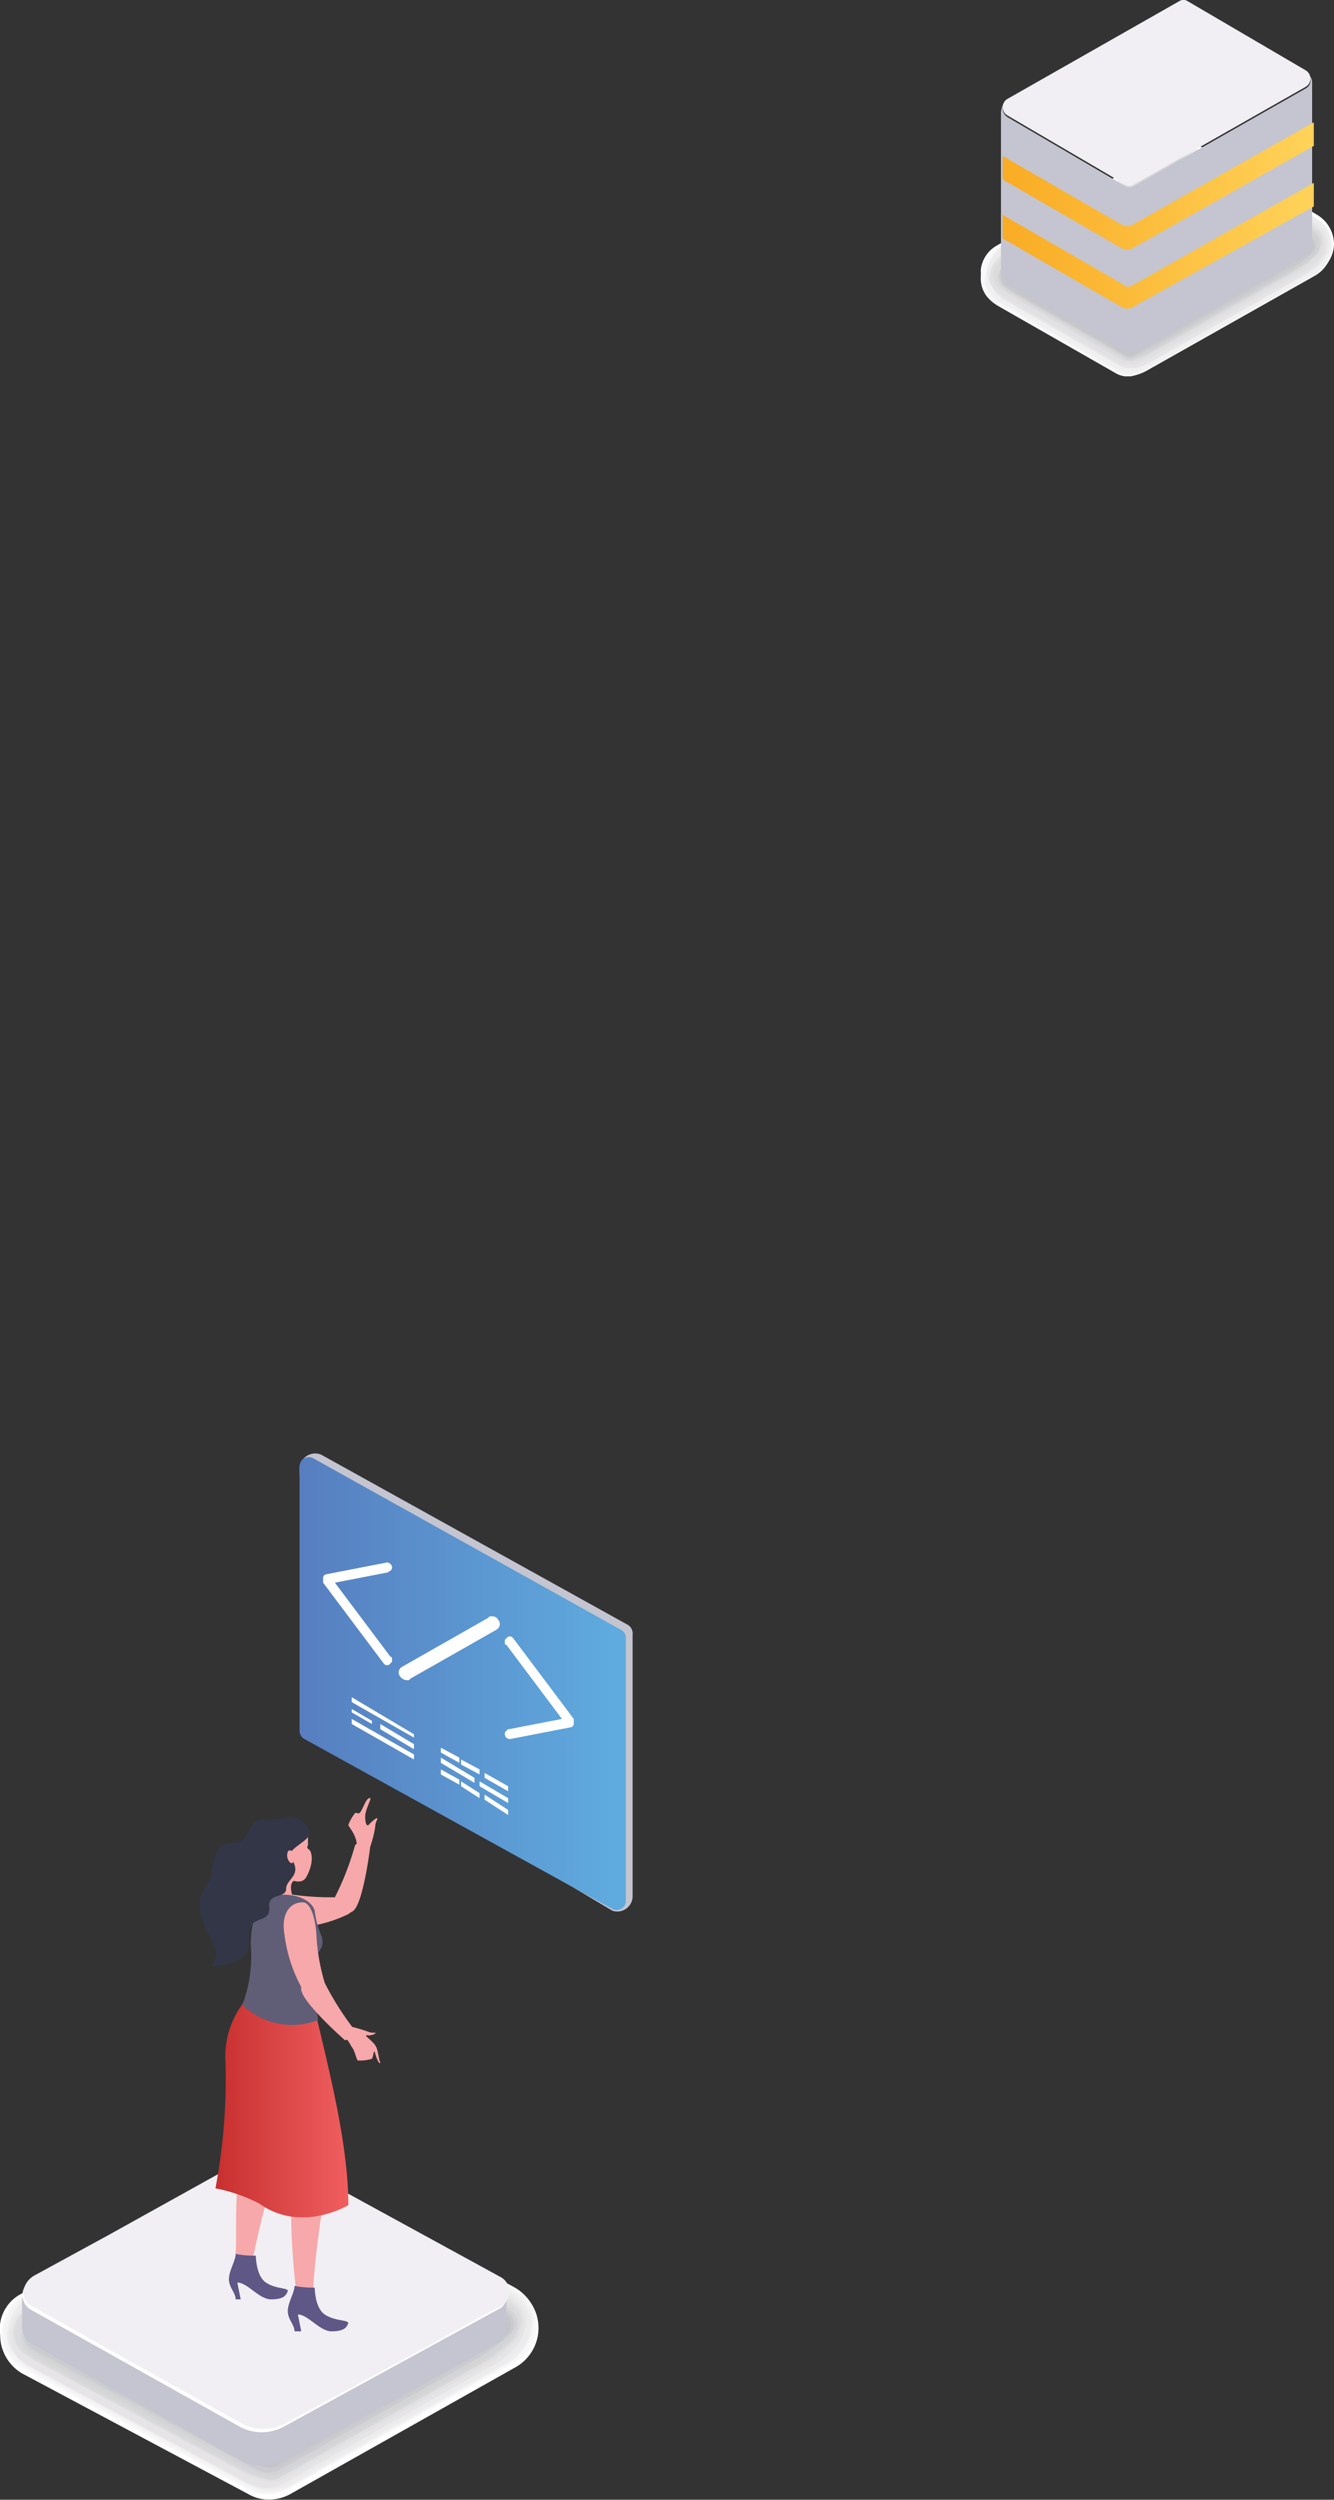 <svg id="Layer_1" data-name="Layer 1" xmlns="http://www.w3.org/2000/svg" xmlns:xlink="http://www.w3.org/1999/xlink" viewBox="0 0 79.31 148.58"><rect x="0" y="0" width="79.31" height="148.58" fill="#333333" stroke="none"/><defs><linearGradient id="linear-gradient" x1="-575.12" y1="-558.91" x2="-555.69" y2="-558.91" gradientTransform="translate(-537.59 -452.11) rotate(180)" gradientUnits="userSpaceOnUse"><stop offset="0" stop-color="#5facdf"/><stop offset="1" stop-color="#577ec0"/></linearGradient><linearGradient id="linear-gradient-2" x1="-1683.1" y1="-469.9" x2="-1661.98" y2="-469.9" gradientTransform="translate(-1603.47 -452.11) rotate(180)" gradientUnits="userSpaceOnUse"><stop offset="0" stop-color="#ffd55d"/><stop offset="1" stop-color="#f9a920"/></linearGradient><linearGradient id="linear-gradient-3" x1="-1683.1" y1="-473.45" x2="-1661.98" y2="-473.45" xlink:href="#linear-gradient-2"/><linearGradient id="linear-gradient-4" x1="-1414.52" y1="-583.53" x2="-1406.57" y2="-583.53" gradientTransform="translate(-1393.39 -452.11) rotate(180)" gradientUnits="userSpaceOnUse"><stop offset="0" stop-color="#f15f60"/><stop offset="1" stop-color="#c7302f"/></linearGradient></defs><path d="M.3,145.5a2.65,2.65,0,0,0,1.3,2.3L15.1,155a2.38,2.38,0,0,0,1.2.3,2.66,2.66,0,0,0,1.2-.3L31,147.4a2.68,2.68,0,0,0,0-4.6l-13.5-7.4a3.08,3.08,0,0,0-1.3-.3,2.66,2.66,0,0,0-1.2.3L1.5,143.1A2.35,2.35,0,0,0,.3,145.5Z" transform="translate(-0.29 -6.73)" fill="#fff"/><path d="M16.6,135.2h-.4a2.66,2.66,0,0,0-1.2.3L1.7,143.1a2.7,2.7,0,0,0-1.3,2.2,1.94,1.94,0,0,0,.5,1.6c.2.2.4.5.7.6L15,154.7a2.38,2.38,0,0,0,1.2.3h.4a6.89,6.89,0,0,0,.8-.3l13.4-7.5a2.58,2.58,0,0,0,1.4-2.2,2.77,2.77,0,0,0-.5-1.6,2.7,2.7,0,0,0-.8-.7l-13.4-7.3A2.92,2.92,0,0,0,16.6,135.2Z" transform="translate(-0.29 -6.73)" fill="#f8f7f9"/><path d="M16.6,135.2h-.4a2.45,2.45,0,0,0-1.2.4L1.9,143.1a2.79,2.79,0,0,0-1.4,2.1,1.84,1.84,0,0,0,.5,1.6,2,2,0,0,0,.7.6l13.2,7.1a2.45,2.45,0,0,0,1.2.4h.4a6.89,6.89,0,0,0,.8-.3l13.3-7.5A2.79,2.79,0,0,0,32,145a2,2,0,0,0-.4-1.5,2.7,2.7,0,0,0-.8-.7l-13.4-7.3A6.89,6.89,0,0,0,16.6,135.2Z" transform="translate(-0.29 -6.73)" fill="#f4f4f4"/><path d="M16.6,135.3h-.4a2.45,2.45,0,0,0-1.2.4L2.1,143.1a3.08,3.08,0,0,0-1.4,2.1,1.84,1.84,0,0,0,.5,1.6,2,2,0,0,0,.7.6l13.1,7a2.45,2.45,0,0,0,1.2.4h.4a1.88,1.88,0,0,0,.8-.2l13.1-7.4a3.08,3.08,0,0,0,1.4-2.1,1.67,1.67,0,0,0-.4-1.5,1.78,1.78,0,0,0-.8-.7l-13.3-7.3A6.89,6.89,0,0,1,16.6,135.3Z" transform="translate(-0.29 -6.73)" fill="#f1f0f0"/><path d="M16.5,135.4h-.4a2.46,2.46,0,0,0-1.1.4L2.2,143.1a3.12,3.12,0,0,0-1.4,2,1.56,1.56,0,0,0,.4,1.6,2,2,0,0,0,.7.6l13,7a2.84,2.84,0,0,0,1.2.4h.4a1.88,1.88,0,0,0,.8-.2l13-7.3c.6-.4,1.5-1.3,1.5-2a1.67,1.67,0,0,0-.4-1.5,2.51,2.51,0,0,0-.8-.7l-13.3-7.2A3,3,0,0,0,16.5,135.4Z" transform="translate(-0.29 -6.73)" fill="#ececed"/><path d="M16.5,135.7h-.4a4.87,4.87,0,0,0-1.1.4L2.4,143.3a3.09,3.09,0,0,0-1.5,1.9,1.44,1.44,0,0,0,.4,1.5,2,2,0,0,0,.7.6l12.9,6.9a2.1,2.1,0,0,0,1.1.4h.4a1.85,1.85,0,0,0,.7-.2L30,147.1c.5-.3,1.5-1.3,1.5-1.9a1.4,1.4,0,0,0-.3-1.5,2.41,2.41,0,0,0-.8-.6l-13.2-7.2A.66.66,0,0,0,16.5,135.7Z" transform="translate(-0.29 -6.73)" fill="#e9e8e9"/><path d="M16.3,136.1c0-.1-.2,0-.3,0a3.58,3.58,0,0,0-1.1.4L2.5,143.6c-.5.3-1.5,1.2-1.5,1.8a1.67,1.67,0,0,0,.4,1.5,4.23,4.23,0,0,0,.7.5l12.7,6.8a3.58,3.58,0,0,0,1.1.4h.4a1.85,1.85,0,0,0,.7-.2l12.8-7.2c.5-.3,1.6-1.3,1.6-1.9a1.4,1.4,0,0,0-.3-1.5,2.41,2.41,0,0,0-.8-.6L17.2,136C16.9,135.8,16.7,135.7,16.3,136.1Z" transform="translate(-0.29 -6.73)" fill="#e6e4e6"/><path d="M16.4,135.7a1,1,0,0,1-.3.1,3.58,3.58,0,0,0-1.1.4l-12.2,7c-.4.3-1.5,1.3-1.5,1.8a1.4,1.4,0,0,0,.3,1.5,4.23,4.23,0,0,0,.7.5l12.6,6.8a4.87,4.87,0,0,0,1.1.4c.1,0,.3.1.4.1a1.85,1.85,0,0,0,.7-.2L29.7,147c.4-.3,1.6-1.3,1.6-1.8a1.27,1.27,0,0,0-.3-1.4,2.41,2.41,0,0,0-.8-.6l-13.1-7.1C16.9,135.9,16.6,135.9,16.4,135.7Z" transform="translate(-0.29 -6.73)" fill="#e1e1e3"/><path d="M16.1,135.8a1,1,0,0,1-.3.1,4.18,4.18,0,0,0-1,.4l-12,6.9c-.4.3-1.6,1.2-1.6,1.7a1.4,1.4,0,0,0,.3,1.5c.1.1.6.4.7.5l12.5,6.7a4.87,4.87,0,0,0,1.1.4c.1,0,.3.1.4.1a.88.88,0,0,0,.7-.1l12.5-7c.4-.2,1.7-1.2,1.7-1.7a1.09,1.09,0,0,0-.2-1.4,2.41,2.41,0,0,0-.8-.6l-13-7.1A5.13,5.13,0,0,0,16.1,135.8Z" transform="translate(-0.29 -6.73)" fill="#dddddf"/><path d="M16,136.2a1,1,0,0,1-.3.1,4.18,4.18,0,0,0-1,.4L2.9,143.5c-.3.2-1.6,1.2-1.6,1.6a1.27,1.27,0,0,0,.3,1.4c.1.1.6.4.7.5l12.4,6.6a4.87,4.87,0,0,0,1.1.4c.1,0,.3.1.4.1a.88.88,0,0,0,.7-.1l12.4-7c.3-.2,1.7-1.2,1.7-1.6a1.09,1.09,0,0,0-.2-1.4c-.1-.1-.7-.5-.8-.6l-13-7.1C16.8,136.1,16.5,136.1,16,136.2Z" transform="translate(-0.29 -6.73)" fill="#dbdadc"/><path d="M16.2,136.4a1,1,0,0,1-.3.1,3,3,0,0,0-1,.4L3.3,143.6c-.3.2-1.6,1.1-1.6,1.5a1.09,1.09,0,0,0,.2,1.4c.1.1.6.4.7.5l12.3,6.6a10.37,10.37,0,0,0,1,.4,1,1,0,0,0,.3.1.88.88,0,0,0,.7-.1l12.2-6.9c.3-.2,1.8-1.2,1.8-1.6a1.08,1.08,0,0,0-.2-1.4c0-.1-.7-.5-.8-.6L17,136.4A.61.61,0,0,0,16.2,136.4Z" transform="translate(-0.29 -6.73)" fill="#d6d7d9"/><path d="M16.4,136.5l-.3.1a3,3,0,0,0-1,.4L3.6,143.6c-.3.1-1.7,1.1-1.7,1.4a1.08,1.08,0,0,0,.2,1.4c0,.1.6.4.7.5l12.1,6.5c.1,0,.9.4,1,.4l.3.1a1.7,1.7,0,0,0,.7-.1L29,147c.2-.1,1.8-1.2,1.8-1.5a1,1,0,0,0-.1-1.4c-.1-.1-.8-.5-.9-.6l-12.9-7C16.7,136.3,16.4,136.3,16.4,136.5Z" transform="translate(-0.29 -6.73)" fill="#d4d3d6"/><path d="M16.1,136.5l-.3.1a3.55,3.55,0,0,0-.9.4L3.6,143.5a7.94,7.94,0,0,0-1.7,1.4,1,1,0,0,0,.1,1.4,4.35,4.35,0,0,0,.7.4l12,6.4a4.67,4.67,0,0,0,1,.5l.3.1a1.7,1.7,0,0,0,.7-.1l12-6.8a7.21,7.21,0,0,0,1.9-1.4.86.86,0,0,0-.1-1.3,4.05,4.05,0,0,1-.9-.5l-12.8-7A.59.59,0,0,0,16.1,136.5Z" transform="translate(-0.29 -6.73)" fill="#d0d1d3"/><path d="M16.1,136.7l-.3.1c-.1,0-.8.5-.9.5L3.8,143.7c-.1.1-1.7,1.1-1.7,1.3a.8.8,0,0,0,.1,1.3,4.35,4.35,0,0,0,.7.4l11.9,6.4a4.67,4.67,0,0,0,1,.5l.3.1a1.7,1.7,0,0,0,.7-.1l11.9-6.7a13.3,13.3,0,0,0,1.9-1.4.86.86,0,0,0-.1-1.3c-.1,0-.8-.5-.9-.5l-12.8-7A.48.48,0,0,0,16.1,136.7Z" transform="translate(-0.29 -6.73)" fill="#cbccd0"/><path d="M16.1,136.7l-.3.1a7.26,7.26,0,0,1-.9.5L4,143.6c-.1.1-1.8,1.1-1.8,1.2a.8.8,0,0,0,.1,1.3l.7.4,11.8,6.3a4.67,4.67,0,0,0,1,.5l.3.1a.85.85,0,0,0,.7,0l11.7-6.6c.1-.1,1.9-1.2,1.9-1.3a.8.8,0,0,0-.1-1.3,7.26,7.26,0,0,1-.9-.5l-12.7-6.9A.66.66,0,0,0,16.1,136.7Z" transform="translate(-0.29 -6.73)" fill="#c9c9cd"/><path d="M16.2,136.9l-.3.1-.9.5L4.3,143.6a17.39,17.39,0,0,0-1.8,1.1.75.75,0,0,0,0,1.3l.7.4,11.6,6.3.9.5.3.1a.85.85,0,0,0,.7,0l11.6-6.5a13.24,13.24,0,0,0,2-1.2.75.75,0,0,0,0-1.3l-.9-.5-12.7-6.9C16.5,136.8,16.2,136.7,16.2,136.9Z" transform="translate(-0.29 -6.73)" fill="#c5c6ca"/><path d="M2.4,144.8a.75.75,0,0,0,0,1.3l13.5,7.2a.85.85,0,0,0,.7,0l13.5-7.6a.75.75,0,0,0,0-1.3L16.6,137a.85.85,0,0,0-.7,0Z" transform="translate(-0.29 -6.73)" fill="#c3c3c7"/><path d="M29.9,146l-12.8,7a2.75,2.75,0,0,1-2.5,0L2.1,146a1,1,0,0,1,0-1.7l12.5-7a2.75,2.75,0,0,1,2.5,0l12.8,7A1,1,0,0,1,29.9,146Z" transform="translate(-0.29 -6.73)" fill="#c4c5d0"/><rect x="1.31" y="136.58" width="28.8" height="1.9" fill="#c4c5d0"/><path d="M29.9,144l-12.8,7a2.75,2.75,0,0,1-2.5,0L2.1,144a1,1,0,0,1,0-1.7l12.5-6.9a2.75,2.75,0,0,1,2.5,0l12.8,7A.87.87,0,0,1,29.9,144Z" transform="translate(-0.29 -6.73)" fill="#fff"/><path d="M2.3,142l4.4-2.4,8.1-4.5a2.75,2.75,0,0,1,2.5,0l12.8,7a1,1,0,0,1,0,1.7l-1,.5-3.6,2-8.3,4.5a2.75,2.75,0,0,1-2.5,0l-7.9-4.4-4.6-2.6C1.5,143.5,1.5,142.5,2.3,142Z" transform="translate(-0.29 -6.73)" fill="#f1eff3"/><path d="M37.9,103.9v15.5a.91.91,0,0,1-1.2.9L18.9,109.7a.55.55,0,0,1-.3-.5L18.1,94a.93.93,0,0,1,1.3-.8l18.2,10.1A.6.6,0,0,1,37.9,103.9Z" transform="translate(-0.29 -6.73)" fill="#c4c5d0"/><path d="M37.5,104v15.7a.55.55,0,0,1-.8.5L18.4,110.1a.55.55,0,0,1-.3-.5V93.9a.55.55,0,0,1,.8-.5l18.3,10.2A.54.54,0,0,1,37.5,104Z" transform="translate(-0.29 -6.73)" fill="url(#linear-gradient)"/><polygon points="26.21 104.47 28.21 105.67 28.21 105.97 26.21 104.78 26.21 104.47" fill="#fff"/><polygon points="28.51 105.88 30.21 106.88 30.21 107.17 28.51 106.17 28.51 105.88" fill="#fff"/><polygon points="26.21 105.17 27.31 105.78 27.31 106.08 26.21 105.47 26.21 105.17" fill="#fff"/><polygon points="28.81 106.67 30.21 107.58 30.21 107.88 28.81 106.97 28.81 106.67" fill="#fff"/><polygon points="27.41 105.88 28.51 106.58 28.51 106.88 27.41 106.17 27.41 105.88" fill="#fff"/><polygon points="26.21 103.88 27.31 104.47 27.31 104.78 26.21 104.17 26.21 103.88" fill="#fff"/><polygon points="28.81 105.38 30.21 106.17 30.21 106.47 28.81 105.67 28.81 105.38" fill="#fff"/><polygon points="27.41 104.58 28.51 105.17 28.51 105.47 27.41 104.88 27.41 104.58" fill="#fff"/><polygon points="20.91 100.88 24.61 103.08 24.61 103.28 20.91 101.17 20.91 100.88" fill="#fff"/><polygon points="20.91 101.58 22.11 102.28 22.11 102.47 20.91 101.78 20.91 101.58" fill="#fff"/><polygon points="22.61 102.47 24.61 103.67 24.61 103.97 22.61 102.78 22.61 102.47" fill="#fff"/><polygon points="20.91 102.17 24.61 104.28 24.61 104.58 20.91 102.47 20.91 102.17" fill="#fff"/><path d="M23.5,105.2c.1,0,.1.1.1.2s0,.1-.1.2-.1.1-.2.1-.1,0-.2-.1l-3.6-4.8v-.3a.22.22,0,0,1,.2-.2l3.6-.7h0a.32.32,0,0,1,.3.3.31.31,0,0,1-.1.2c-.1,0-.1.1-.2.1l-3.1.6Z" transform="translate(-0.29 -6.73)" fill="#fff"/><path d="M34.4,108.9v.3a.22.22,0,0,1-.2.2l-3.6.7h0a.32.32,0,0,1-.3-.3c0-.1,0-.1.1-.2s.1-.1.2-.1l3.1-.6-3.3-4.4c-.1,0-.1-.1-.1-.2s0-.1.1-.2.1-.1.2-.1.1,0,.2.1Z" transform="translate(-0.29 -6.73)" fill="#fff"/><path d="M29.9,103a.38.38,0,0,1-.1.6l-5.1,2.9c-.1.1-.1.1-.2.1a.52.52,0,0,1-.4-.2.38.38,0,0,1,.1-.6l5.1-2.9c.1-.1.1-.1.2-.1S29.8,102.8,29.9,103Z" transform="translate(-0.29 -6.73)" fill="#fff"/><path d="M59.6,21.3l10.2-5.9a1.61,1.61,0,0,1,.9-.3,1.4,1.4,0,0,1,.9.3l7,4.1a2.06,2.06,0,0,1,1,1.7,1.94,1.94,0,0,1-1,1.7L68.4,28.7a1.49,1.49,0,0,1-.9.2,1.61,1.61,0,0,1-.9-.3l-7-4.1a2.06,2.06,0,0,1-1-1.7A1.88,1.88,0,0,1,59.6,21.3Z" transform="translate(-0.29 -6.73)" fill="#fff"/><path d="M69.8,15.5a1.42,1.42,0,0,1,.6-.2h.3a1.4,1.4,0,0,1,.9.3l7,4.1a2.18,2.18,0,0,1,.5.4,1.57,1.57,0,0,1,.4,1.3,2.06,2.06,0,0,1-1,1.7L68.4,28.8a3.18,3.18,0,0,1-.9.3h-.3a1.42,1.42,0,0,1-.6-.2l-7-4a2.65,2.65,0,0,1-.6-.5,1.75,1.75,0,0,1-.4-1.2,1.94,1.94,0,0,1,1-1.7Z" transform="translate(-0.29 -6.73)" fill="#f8f7f9"/><path d="M69.9,15.6a1.42,1.42,0,0,1,.6-.2h.3a1.4,1.4,0,0,1,.9.3l6.9,4.1a2.18,2.18,0,0,1,.5.4,1.48,1.48,0,0,1,.4,1.3,2,2,0,0,1-1.1,1.6l-9.9,5.6a2.39,2.39,0,0,1-.9.3h-.3a1.42,1.42,0,0,1-.6-.2l-6.9-4a1.47,1.47,0,0,1-.6-.5,1.31,1.31,0,0,1-.3-1.2A2,2,0,0,1,60,21.5Z" transform="translate(-0.29 -6.73)" fill="#f4f4f4"/><path d="M69.9,15.7a1.42,1.42,0,0,1,.6-.2h.3a1.4,1.4,0,0,1,.9.3l6.8,4c.1.1.4.3.5.4a1.84,1.84,0,0,1,.4,1.3,2.27,2.27,0,0,1-1.1,1.6l-9.8,5.5a2.39,2.39,0,0,1-.9.3h-.3a1.42,1.42,0,0,1-.6-.2l-6.9-4a1.47,1.47,0,0,1-.6-.5,1.19,1.19,0,0,1-.3-1.1A2.27,2.27,0,0,1,60,21.5Z" transform="translate(-0.29 -6.73)" fill="#f1f0f0"/><path d="M70,15.7a1.42,1.42,0,0,1,.6-.2h.3a2.39,2.39,0,0,1,.9.3l6.7,3.9c.1.1.4.3.5.4a1.75,1.75,0,0,1,.4,1.2,2.3,2.3,0,0,1-1.1,1.5l-9.7,5.4a2.39,2.39,0,0,1-.9.3h-.3a1.42,1.42,0,0,1-.6-.2l-6.9-4a1.47,1.47,0,0,1-.6-.5,1.19,1.19,0,0,1-.3-1.1,2.4,2.4,0,0,1,1.1-1.5Z" transform="translate(-0.29 -6.73)" fill="#ececed"/><path d="M70,15.8a.66.66,0,0,1,.6-.1h.3a3.18,3.18,0,0,1,.9.3l6.6,3.9c.1.1.4.3.5.4a1.31,1.31,0,0,1,.3,1.2c0,.5-.7,1.2-1.1,1.4l-9.5,5.4a2.61,2.61,0,0,1-.8.3h-.3a1.42,1.42,0,0,1-.6-.2l-6.8-3.9a1.47,1.47,0,0,1-.6-.5,1.19,1.19,0,0,1-.3-1.1c0-.5.7-1.2,1.2-1.5Z" transform="translate(-0.29 -6.73)" fill="#e9e8e9"/><path d="M70,15.9a1.27,1.27,0,0,1,.6-.1h.3a1.91,1.91,0,0,1,.8.3L78.3,20c.1.1.4.3.5.4a1.31,1.31,0,0,1,.3,1.2c0,.4-.8,1.2-1.1,1.4l-9.4,5.3a2.61,2.61,0,0,1-.8.3h-.3a1.27,1.27,0,0,1-.6-.1l-6.8-3.9a1.47,1.47,0,0,1-.6-.5.94.94,0,0,1-.2-1.1c0-.4.8-1.2,1.2-1.4Z" transform="translate(-0.29 -6.73)" fill="#e6e4e6"/><path d="M70.1,16a1.27,1.27,0,0,1,.6-.1h.2a1.91,1.91,0,0,1,.8.3L78.2,20c.1.1.4.3.5.4a1.31,1.31,0,0,1,.3,1.2c0,.4-.8,1.1-1.2,1.3l-9.3,5.2a2.61,2.61,0,0,1-.8.3h-.3a1.27,1.27,0,0,1-.6-.1L60,24.4c-.1-.1-.5-.3-.6-.5a.94.94,0,0,1-.2-1.1c0-.4.9-1.2,1.2-1.4Z" transform="translate(-0.29 -6.73)" fill="#e1e1e3"/><path d="M70.1,16.1a1.27,1.27,0,0,1,.6-.1h.2a1.91,1.91,0,0,1,.8.3l6.4,3.8a1.33,1.33,0,0,0,.5.3.94.94,0,0,1,.2,1.1c0,.4-.9,1.1-1.2,1.3l-9.1,5.1a1.91,1.91,0,0,1-.8.3c-.1,0-.2.1-.2,0a1.27,1.27,0,0,1-.6-.1l-6.7-3.9c-.1-.1-.5-.3-.6-.4a.94.94,0,0,1-.2-1.1c0-.4,1-1.1,1.3-1.3Z" transform="translate(-0.29 -6.73)" fill="#dddddf"/><path d="M70.2,16.1a1.27,1.27,0,0,1,.6-.1l.2.1c.1,0,.7.3.8.3l6.3,3.7a1.33,1.33,0,0,0,.5.3.94.94,0,0,1,.2,1.1c0,.3-1,1.1-1.2,1.2l-9,5.1a1.91,1.91,0,0,1-.8.3l-.2.1a1.27,1.27,0,0,1-.6-.1l-6.7-3.9a6.13,6.13,0,0,0-.6-.4.94.94,0,0,1-.2-1.1c0-.3,1-1.1,1.3-1.3Z" transform="translate(-0.29 -6.73)" fill="#dbdadc"/><path d="M70.2,16.2a1.27,1.27,0,0,1,.6-.1l.2.1c.1,0,.7.3.8.3L78,20.2c.1,0,.4.3.5.3a.94.94,0,0,1,.2,1.1c0,.3-1,1-1.3,1.1l-8.8,5a2.12,2.12,0,0,1-.7.3l-.2.1a1.27,1.27,0,0,1-.6-.1l-6.6-3.8a6.13,6.13,0,0,0-.6-.4c-.3-.3-.4-.8-.1-1,0-.3,1.1-1.1,1.3-1.2Z" transform="translate(-0.29 -6.73)" fill="#d6d7d9"/><path d="M70.3,16.3a1.27,1.27,0,0,1,.6-.1l.2.1a3,3,0,0,1,.8.4L78,20.3c.1,0,.4.3.5.3a.79.79,0,0,1,.1,1.1c0,.2-1.1,1-1.3,1.1l-8.7,4.9a2.12,2.12,0,0,1-.7.3l-.2.1a.66.66,0,0,1-.6-.1l-6.6-3.8a3.11,3.11,0,0,1-.6-.4.68.68,0,0,1-.1-1c0-.2,1.2-1,1.4-1.1Z" transform="translate(-0.29 -6.73)" fill="#d4d3d6"/><path d="M70.3,16.4a1.27,1.27,0,0,1,.6-.1l.2.1c.1,0,.7.3.7.4l6.1,3.6c.1,0,.4.3.5.3a.71.71,0,0,1,.1,1.1c0,.2-1.1.9-1.3,1l-8.6,4.8c-.1,0-.6.3-.7.3l-.2.1a.44.44,0,0,1-.5-.1l-6.6-3.8a3.11,3.11,0,0,1-.6-.4.67.67,0,0,1-.1-1c0-.2,1.2-1,1.4-1.1Z" transform="translate(-0.29 -6.73)" fill="#d0d1d3"/><path d="M70.3,16.5a.45.45,0,0,1,.5,0l.2.1c.1,0,.7.3.7.4l6,3.5a2.19,2.19,0,0,0,.5.3.61.61,0,0,1,.1,1,14.7,14.7,0,0,1-1.3,1l-8.4,4.7c-.1,0-.6.3-.7.3l-.2.1a.45.45,0,0,1-.5,0L60.6,24l-.6-.4a.67.67,0,0,1-.1-1,7.1,7.1,0,0,1,1.4-1Z" transform="translate(-0.29 -6.73)" fill="#cbccd0"/><path d="M70.4,16.5a.45.45,0,0,1,.5,0l.2.1.7.4,5.9,3.5a2.19,2.19,0,0,0,.5.3.61.61,0,0,1,.1,1,6.71,6.71,0,0,1-1.4.9l-8.3,4.7a4.35,4.35,0,0,1-.7.4l-.2.1a.45.45,0,0,1-.5,0l-6.5-3.7-.6-.4a.61.61,0,0,1-.1-1c0-.1,1.4-.9,1.5-1Z" transform="translate(-0.29 -6.73)" fill="#c9c9cd"/><path d="M70.4,16.6a.45.45,0,0,1,.5,0l.2.1.7.4,5.8,3.4a2.19,2.19,0,0,0,.5.3.57.57,0,0,1,0,1s-1.3.8-1.4.9l-8.1,4.6a4.35,4.35,0,0,1-.7.4l-.2.1a.45.45,0,0,1-.5,0l-6.4-3.7-.6-.4a.57.57,0,0,1,0-1l1.5-.9Z" transform="translate(-0.29 -6.73)" fill="#c5c6ca"/><path d="M70.5,16.7a.45.45,0,0,1,.5,0l7,4.1a.57.57,0,0,1,0,1L67.8,27.6a.45.45,0,0,1-.5,0l-7-4.1a.57.57,0,0,1,0-1Z" transform="translate(-0.29 -6.73)" fill="#c3c3c7"/><path d="M60.2,13.7l7,4.1a.45.45,0,0,0,.5,0L77.9,12a.54.54,0,0,0,.2-.8.52.52,0,0,1,.2.4v9.6a.67.67,0,0,1-.4.7l-10,5.7a.85.85,0,0,1-.7,0l-7-4a.84.84,0,0,1-.4-.7V13.4a1.42,1.42,0,0,1,.2-.6A.65.65,0,0,0,60.2,13.7Z" transform="translate(-0.29 -6.73)" fill="#c4c5d0"/><path d="M67.6,20.1,78.4,14v1.4L67.6,21.5a.64.64,0,0,1-.6,0l-7.1-4.1V16L67,20.1A.64.64,0,0,0,67.6,20.1Z" transform="translate(-0.29 -6.73)" fill="url(#linear-gradient-2)"/><path d="M67.6,23.7l10.8-6.1V19L67.6,25a.64.64,0,0,1-.6,0l-7.1-4.1V19.5L67,23.6A.47.47,0,0,0,67.6,23.7Z" transform="translate(-0.29 -6.73)" fill="url(#linear-gradient-3)"/><path d="M70.4,6.8a.45.45,0,0,1,.5,0l7,4.1a.57.57,0,0,1,0,1L67.7,17.7a.45.45,0,0,1-.5,0l-7-4.1a.57.57,0,0,1,0-1Z" transform="translate(-0.29 -6.73)" fill="#f1eff3"/><path d="M20.1,119.5c.4,0,1.4.7.9,1a8,8,0,0,1-3.9.8c-1.1,0-1.8-.6-1.7-1.4.1-.4.6-.7,2-.6A15.92,15.92,0,0,0,20.1,119.5Z" transform="translate(-0.29 -6.73)" fill="#f7a8aa"/><path d="M17.3,117.7l.5.8s-.4.1-.1,1l-1.1-.2Z" transform="translate(-0.29 -6.73)" fill="#f7a8aa"/><path d="M22.3,116.5s-.4,3.3-1,3.8a.7.7,0,0,1-1.1-.8,16.68,16.68,0,0,0,1.2-3.1A.61.61,0,0,1,22.3,116.5Z" transform="translate(-0.29 -6.73)" fill="#f7a8aa"/><path d="M22.3,113.6c.1,0-.3.7-.3,1.1s.1.6.2.5.4-.4.5-.4-.1.2-.1.5a6.81,6.81,0,0,1-.3,1.2s-.8,0-.8-.1c0-.6-.5-1.1-.5-1.2a2.51,2.51,0,0,1,.4-.7c.1-.1.2.2.4-.2S22.1,113.6,22.3,113.6Z" transform="translate(-0.29 -6.73)" fill="#f7a8aa"/><path d="M17.6,130.4a8.66,8.66,0,0,1-.3,3.3,59.08,59.08,0,0,0-1.9,6.9c-.2,1.1-1.2.5-1.1,0s-.2-5.1.7-7.2a4.66,4.66,0,0,0-.1-3.1Z" transform="translate(-0.29 -6.73)" fill="#f7a8aa"/><path d="M19.6,131.2a22.3,22.3,0,0,1,.2,4.9,53.68,53.68,0,0,0-.9,6.7c0,1.1-1,.6-1,.1a41.36,41.36,0,0,1-.3-5.7,12.44,12.44,0,0,0-.7-5.4C16.4,130.8,19.6,131.2,19.6,131.2Z" transform="translate(-0.29 -6.73)" fill="#f7a8aa"/><path d="M21,144.8c-.1.3-.3.5-1,.5s-1.4-1-2-1l.2,1h-.4c0-.4-.4-.7-.4-1.2s.4-1.1.4-1.5a5.5,5.5,0,0,0,1.2.1s0,1.2.6,1.6S20.9,144.6,21,144.8Z" transform="translate(-0.29 -6.73)" fill="#5f5786"/><path d="M17.4,142.9c-.1.3-.3.5-1,.5s-1.4-1-2-1l.2,1h-.3c0-.4-.4-.7-.4-1.2s.4-1.1.4-1.5a5.5,5.5,0,0,0,1.2.1s0,1.2.6,1.6S17.4,142.7,17.4,142.9Z" transform="translate(-0.29 -6.73)" fill="#5f5786"/><path d="M18.7,124.6c.4,2.6,2.3,8.6,2.3,13.2,0,0-2.8,1.7-5.3-.1a9.89,9.89,0,0,0-2.6-.9,35.23,35.23,0,0,0,.6-7.4,5.31,5.31,0,0,1,.9-3.4,6.07,6.07,0,0,0,.8-1.7Z" transform="translate(-0.29 -6.73)" fill="url(#linear-gradient-4)"/><path d="M18.8,123.2c-.3.8.3,2.5.4,3.6a4.26,4.26,0,0,1-4.5-.9,8.36,8.36,0,0,0,.5-3.6c0-1.1.3-2.7,1.4-2.9s2.2.2,2.4.9a5.41,5.41,0,0,0,.4,1.5C19.7,122.6,18.9,123,18.8,123.2Z" transform="translate(-0.29 -6.73)" fill="#605e77"/><path d="M18.7,116.7c.1.1.3.7-.2,1.6s-2.5-.7-2-1.6,2-1.8,2.1-.8v.5C18.5,116.6,18.6,116.6,18.7,116.7Z" transform="translate(-0.29 -6.73)" fill="#f7a8aa"/><path d="M18.7,115.6c.1.6-1.5,1-1.1,1.6.7,1-.3,1.2-.3,1.8s-1.1.2-1,1.1c.1,1.1-1.4.3-1.2,1.9s-2.2,1.6-2.2,1.6c.5-.9.1-1.2-.2-1.9s-.9-1.6-.3-2.6c.8-1.2.2-.8.7-2.1s1.4-.2,1.9-1.3c.6-1.3,1-.6,2.1-.9A1.22,1.22,0,0,1,18.7,115.6Z" transform="translate(-0.29 -6.73)" fill="#323647"/><path d="M17.7,116.8a1.15,1.15,0,0,1,0,.6c0,.1-.1.1-.2,0a.61.61,0,0,1-.1-.6C17.5,116.6,17.7,116.8,17.7,116.8Z" transform="translate(-0.29 -6.73)" fill="#f7a8aa"/><path d="M19.6,124.6c.1.3-.7,1.4-1,.9a8.87,8.87,0,0,1-1.4-3.8c-.2-1.2.3-1.9,1.1-1.9.3,0,.7.5.8,1.9A11.88,11.88,0,0,0,19.6,124.6Z" transform="translate(-0.29 -6.73)" fill="#f7a8aa"/><path d="M22.9,129.3c0,.2-.2-.1-.3-.5s-.1.2-.2.3a2.2,2.2,0,0,1-.8.1c-.1.1-.2-.6-.4-.8a3.11,3.11,0,0,0-.4-.6c-.1-.1.4-.6.4-.6a9.25,9.25,0,0,1,1,.3c.2.1.5,0,.4.1a.75.75,0,0,1-.5.1c-.2,0,.3.3.5.6S22.8,129.2,22.9,129.3Z" transform="translate(-0.29 -6.73)" fill="#f7a8aa"/><path d="M20.8,128s-2.5-2.2-2.6-3,1.2-.7,1.4-.4a17.77,17.77,0,0,0,1.7,2.7A.63.63,0,0,1,20.8,128Z" transform="translate(-0.29 -6.73)" fill="#f7a8aa"/></svg>
